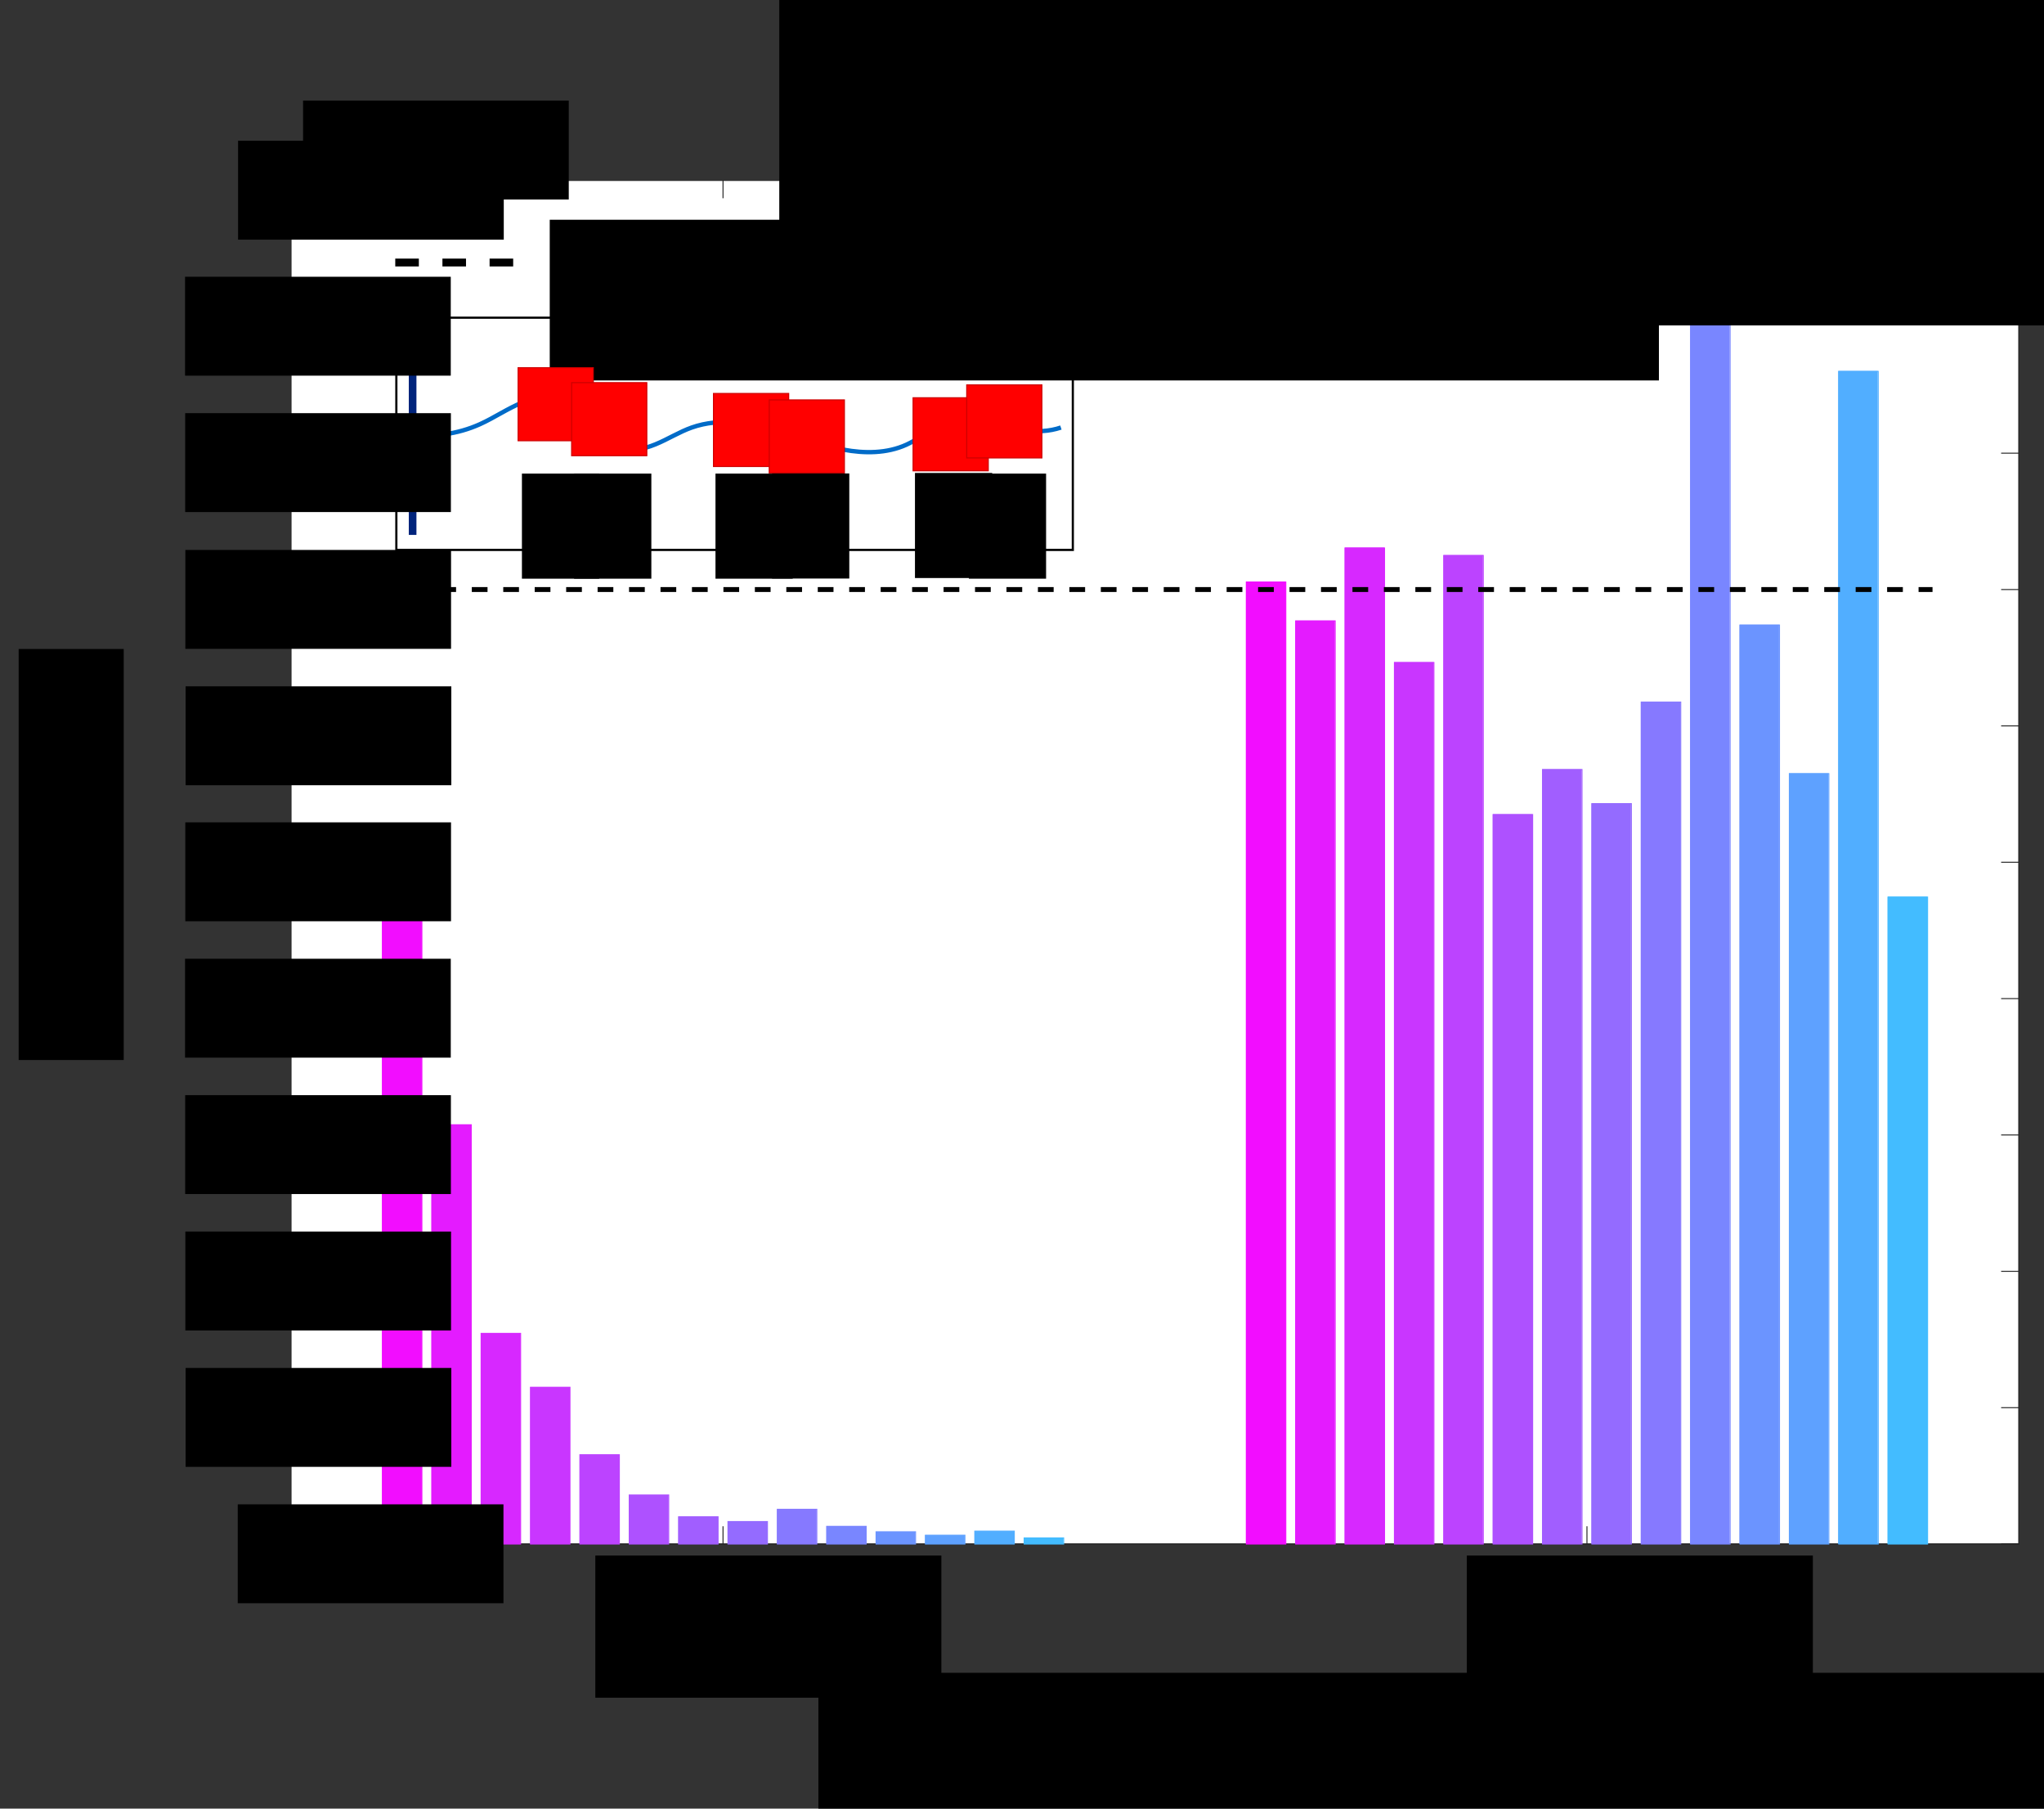 <?xml version="1.0" encoding="UTF-8" standalone="no"?>
<!-- Created with Inkscape (http://www.inkscape.org/) -->

<svg
   xmlns:dc="http://purl.org/dc/elements/1.1/"
   xmlns:cc="http://creativecommons.org/ns#"
   xmlns:rdf="http://www.w3.org/1999/02/22-rdf-syntax-ns#"
   xmlns:svg="http://www.w3.org/2000/svg"
   xmlns="http://www.w3.org/2000/svg"
   xmlns:sodipodi="http://sodipodi.sourceforge.net/DTD/sodipodi-0.dtd"
   xmlns:inkscape="http://www.inkscape.org/namespaces/inkscape"
   id="svg2"
   version="1.1"
   inkscape:version="0.91 r13725"
   xml:space="preserve"
   width="1300"
   height="1150"
   viewBox="0 0 1300 1150"
   sodipodi:docname="ProbVSSequence.svg"><rect x="0" y="0" width="1300" height="1150" fill="#333333" stroke="none"/><defs
     id="defs6"><inkscape:path-effect
       effect="spiro"
       id="path-effect4367"
       is_visible="true" /><clipPath
       id="clipPath4761"
       clipPathUnits="userSpaceOnUse"><path
         inkscape:connector-curvature="0"
         id="path4763"
         d="M 0,0 267,0 267,90 0,90 0,0 Z" /></clipPath></defs><sodipodi:namedview
     pagecolor="#ffffff"
     bordercolor="#666666"
     borderopacity="1"
     objecttolerance="10"
     gridtolerance="10"
     guidetolerance="10"
     inkscape:pageopacity="0"
     inkscape:pageshadow="2"
     inkscape:window-width="2017"
     inkscape:window-height="1166"
     id="namedview4"
     showgrid="false"
     inkscape:zoom="0.50889488"
     inkscape:cx="814.16904"
     inkscape:cy="620.95339"
     inkscape:window-x="0"
     inkscape:window-y="92"
     inkscape:window-maximized="0"
     inkscape:current-layer="layer1"
     showguides="true"
     inkscape:guide-bbox="true" /><g
     id="g10"
     inkscape:groupmode="layer"
     inkscape:label="Figure"
     transform="matrix(1.25,0,0,-1.25,0,1150)"
     style="display:inline"><g
       id="g4755"
       transform="translate(1169.716,777.174)" /></g><g
     inkscape:groupmode="layer"
     id="layer2"
     inkscape:label="Inset"
     transform="translate(0,-750.5)"><flowRoot
       xml:space="preserve"
       id="flowRoot4369"
       style="font-style:normal;font-weight:normal;font-size:40px;line-height:125%;font-family:sans-serif;letter-spacing:0px;word-spacing:0px;fill:#000000;fill-opacity:1;stroke:none;stroke-width:1px;stroke-linecap:butt;stroke-linejoin:miter;stroke-opacity:1"
       inkscape:transform-center-x="-345.84746"
       inkscape:transform-center-y="47.161017"
       transform="translate(0,-17.685)"><flowRegion
         id="flowRegion4371"><rect
           id="rect4373"
           width="56.986"
           height="58.951"
           x="506.981"
           y="963.175" /></flowRegion><flowPara
         id="flowPara4375"
         style="font-style:normal;font-variant:normal;font-weight:normal;font-stretch:normal;font-size:40px;line-height:125%;font-family:Arial;-inkscape-font-specification:'Arial, Normal';text-align:start;writing-mode:lr-tb;text-anchor:start;stroke:#ff0f0f;stroke-opacity:1" /></flowRoot></g><g
     inkscape:groupmode="layer"
     id="layer1"
     inkscape:label="Labels"
     transform="translate(0,-750.5)"
     style="display:inline"><g
       id="g6797"
       transform="translate(-62.811,0.035)"><path
         d="m 198.323,134.622 878.895,0 0,693.819 -878.895,0 0,-693.819 z"
         style="display:inline;fill:#ffffff;fill-opacity:1;fill-rule:nonzero;stroke:none"
         id="path4384"
         inkscape:connector-curvature="0"
         transform="matrix(1.25,0,0,-1.25,0,1900.5)" /><g
         id="g4386"
         transform="matrix(0.125,0,0,0.125,186.051,1779.155)"
         style="display:inline"><path
           d="m 494.968,-375.344 8791.492,0"
           style="fill:none;stroke:#262626;stroke-width:5.001;stroke-linecap:square;stroke-linejoin:round;stroke-miterlimit:10;stroke-dasharray:none;stroke-opacity:1"
           id="path4388"
           inkscape:connector-curvature="0" /></g><g
         id="g4390"
         transform="matrix(0.125,0,0,0.125,186.051,1779.155)"
         style="display:inline"><path
           d="m 494.968,-7311.52 8791.492,0"
           style="fill:none;stroke:#262626;stroke-width:5.001;stroke-linecap:square;stroke-linejoin:round;stroke-miterlimit:10;stroke-dasharray:none;stroke-opacity:1"
           id="path4392"
           inkscape:connector-curvature="0" /></g><g
         id="g4394"
         transform="matrix(0.125,0,0,0.125,186.051,1779.155)"
         style="display:inline"><path
           d="m 2692.84,-375.344 0,-87.912"
           style="fill:none;stroke:#262626;stroke-width:5.001;stroke-linecap:square;stroke-linejoin:round;stroke-miterlimit:10;stroke-dasharray:none;stroke-opacity:1"
           id="path4396"
           inkscape:connector-curvature="0" /></g><g
         id="g4398"
         transform="matrix(0.125,0,0,0.125,186.051,1779.155)"
         style="display:inline"><path
           d="m 7088.59,-375.344 0,-87.912"
           style="fill:none;stroke:#262626;stroke-width:5.001;stroke-linecap:square;stroke-linejoin:round;stroke-miterlimit:10;stroke-dasharray:none;stroke-opacity:1"
           id="path4400"
           inkscape:connector-curvature="0" /></g><g
         id="g4402"
         transform="matrix(0.125,0,0,0.125,186.051,1779.155)"
         style="display:inline"><path
           d="m 2692.84,-7311.52 0,87.91"
           style="fill:none;stroke:#262626;stroke-width:5.001;stroke-linecap:square;stroke-linejoin:round;stroke-miterlimit:10;stroke-dasharray:none;stroke-opacity:1"
           id="path4404"
           inkscape:connector-curvature="0" /></g><g
         id="g4406"
         transform="matrix(0.125,0,0,0.125,186.051,1779.155)"
         style="display:inline"><path
           d="m 7088.59,-7311.52 0,87.91"
           style="fill:none;stroke:#262626;stroke-width:5.001;stroke-linecap:square;stroke-linejoin:round;stroke-miterlimit:10;stroke-dasharray:none;stroke-opacity:1"
           id="path4408"
           inkscape:connector-curvature="0" /></g><g
         id="g4416"
         transform="matrix(0.125,0,0,0.125,186.051,1779.155)"
         style="display:inline"><path
           d="m 494.968,-375.344 0,-6936.176"
           style="fill:none;stroke:#262626;stroke-width:5.001;stroke-linecap:square;stroke-linejoin:round;stroke-miterlimit:10;stroke-dasharray:none;stroke-opacity:1"
           id="path4418"
           inkscape:connector-curvature="0" /></g><g
         id="g4420"
         transform="matrix(0.125,0,0,0.125,186.051,1779.155)"
         style="display:inline"><path
           d="m 9286.46,-375.344 0,-6936.176"
           style="fill:none;stroke:#262626;stroke-width:5.001;stroke-linecap:square;stroke-linejoin:round;stroke-miterlimit:10;stroke-dasharray:none;stroke-opacity:1"
           id="path4422"
           inkscape:connector-curvature="0" /></g><g
         id="g4424"
         transform="matrix(0.125,0,0,0.125,186.051,1779.155)"
         style="display:inline"><path
           d="m 494.968,-375.344 87.912,0"
           style="fill:none;stroke:#262626;stroke-width:5.001;stroke-linecap:square;stroke-linejoin:round;stroke-miterlimit:10;stroke-dasharray:none;stroke-opacity:1"
           id="path4426"
           inkscape:connector-curvature="0" /></g><g
         id="g4428"
         transform="matrix(0.125,0,0,0.125,186.051,1779.155)"
         style="display:inline"><path
           d="m 494.968,-1068.96 87.912,0"
           style="fill:none;stroke:#262626;stroke-width:5.001;stroke-linecap:square;stroke-linejoin:round;stroke-miterlimit:10;stroke-dasharray:none;stroke-opacity:1"
           id="path4430"
           inkscape:connector-curvature="0" /></g><g
         id="g4432"
         transform="matrix(0.125,0,0,0.125,186.051,1779.155)"
         style="display:inline"><path
           d="m 494.968,-1762.58 87.912,0"
           style="fill:none;stroke:#262626;stroke-width:5.001;stroke-linecap:square;stroke-linejoin:round;stroke-miterlimit:10;stroke-dasharray:none;stroke-opacity:1"
           id="path4434"
           inkscape:connector-curvature="0" /></g><g
         id="g4436"
         transform="matrix(0.125,0,0,0.125,186.051,1779.155)"
         style="display:inline"><path
           d="m 494.968,-2456.2 87.912,0"
           style="fill:none;stroke:#262626;stroke-width:5.001;stroke-linecap:square;stroke-linejoin:round;stroke-miterlimit:10;stroke-dasharray:none;stroke-opacity:1"
           id="path4438"
           inkscape:connector-curvature="0" /></g><g
         id="g4440"
         transform="matrix(0.125,0,0,0.125,186.051,1779.155)"
         style="display:inline"><path
           d="m 494.968,-3149.81 87.912,0"
           style="fill:none;stroke:#262626;stroke-width:5.001;stroke-linecap:square;stroke-linejoin:round;stroke-miterlimit:10;stroke-dasharray:none;stroke-opacity:1"
           id="path4442"
           inkscape:connector-curvature="0" /></g><g
         id="g4444"
         transform="matrix(0.125,0,0,0.125,186.051,1779.155)"
         style="display:inline"><path
           d="m 494.968,-3843.43 87.912,0"
           style="fill:none;stroke:#262626;stroke-width:5.001;stroke-linecap:square;stroke-linejoin:round;stroke-miterlimit:10;stroke-dasharray:none;stroke-opacity:1"
           id="path4446"
           inkscape:connector-curvature="0" /></g><g
         id="g4448"
         transform="matrix(0.125,0,0,0.125,186.051,1779.155)"
         style="display:inline"><path
           d="m 494.968,-4537.05 87.912,0"
           style="fill:none;stroke:#262626;stroke-width:5.001;stroke-linecap:square;stroke-linejoin:round;stroke-miterlimit:10;stroke-dasharray:none;stroke-opacity:1"
           id="path4450"
           inkscape:connector-curvature="0" /></g><g
         id="g4452"
         transform="matrix(0.125,0,0,0.125,186.051,1779.155)"
         style="display:inline"><path
           d="m 494.968,-5230.67 87.912,0"
           style="fill:none;stroke:#262626;stroke-width:5.001;stroke-linecap:square;stroke-linejoin:round;stroke-miterlimit:10;stroke-dasharray:none;stroke-opacity:1"
           id="path4454"
           inkscape:connector-curvature="0" /></g><g
         id="g4456"
         transform="matrix(0.125,0,0,0.125,186.051,1779.155)"
         style="display:inline"><path
           d="m 494.968,-5924.29 87.912,0"
           style="fill:none;stroke:#262626;stroke-width:5.001;stroke-linecap:square;stroke-linejoin:round;stroke-miterlimit:10;stroke-dasharray:none;stroke-opacity:1"
           id="path4458"
           inkscape:connector-curvature="0" /></g><g
         id="g4460"
         transform="matrix(0.125,0,0,0.125,186.051,1779.155)"
         style="display:inline"><path
           d="m 494.968,-6617.91 87.912,0"
           style="fill:none;stroke:#262626;stroke-width:5.001;stroke-linecap:square;stroke-linejoin:round;stroke-miterlimit:10;stroke-dasharray:none;stroke-opacity:1"
           id="path4462"
           inkscape:connector-curvature="0" /></g><g
         id="g4464"
         transform="matrix(0.125,0,0,0.125,186.051,1779.155)"
         style="display:inline"><path
           d="m 494.968,-7311.52 87.912,0"
           style="fill:none;stroke:#262626;stroke-width:5.001;stroke-linecap:square;stroke-linejoin:round;stroke-miterlimit:10;stroke-dasharray:none;stroke-opacity:1"
           id="path4466"
           inkscape:connector-curvature="0" /></g><g
         id="g4468"
         transform="matrix(0.125,0,0,0.125,186.051,1779.155)"
         style="display:inline"><path
           d="m 9286.46,-375.344 -87.91,0"
           style="fill:none;stroke:#262626;stroke-width:5.001;stroke-linecap:square;stroke-linejoin:round;stroke-miterlimit:10;stroke-dasharray:none;stroke-opacity:1"
           id="path4470"
           inkscape:connector-curvature="0" /></g><g
         id="g4472"
         transform="matrix(0.125,0,0,0.125,186.051,1779.155)"
         style="display:inline"><path
           d="m 9286.46,-1068.96 -87.91,0"
           style="fill:none;stroke:#262626;stroke-width:5.001;stroke-linecap:square;stroke-linejoin:round;stroke-miterlimit:10;stroke-dasharray:none;stroke-opacity:1"
           id="path4474"
           inkscape:connector-curvature="0" /></g><g
         id="g4476"
         transform="matrix(0.125,0,0,0.125,186.051,1779.155)"
         style="display:inline"><path
           d="m 9286.46,-1762.58 -87.91,0"
           style="fill:none;stroke:#262626;stroke-width:5.001;stroke-linecap:square;stroke-linejoin:round;stroke-miterlimit:10;stroke-dasharray:none;stroke-opacity:1"
           id="path4478"
           inkscape:connector-curvature="0" /></g><g
         id="g4480"
         transform="matrix(0.125,0,0,0.125,186.051,1779.155)"
         style="display:inline"><path
           d="m 9286.46,-2456.2 -87.91,0"
           style="fill:none;stroke:#262626;stroke-width:5.001;stroke-linecap:square;stroke-linejoin:round;stroke-miterlimit:10;stroke-dasharray:none;stroke-opacity:1"
           id="path4482"
           inkscape:connector-curvature="0" /></g><g
         id="g4484"
         transform="matrix(0.125,0,0,0.125,186.051,1779.155)"
         style="display:inline"><path
           d="m 9286.46,-3149.81 -87.91,0"
           style="fill:none;stroke:#262626;stroke-width:5.001;stroke-linecap:square;stroke-linejoin:round;stroke-miterlimit:10;stroke-dasharray:none;stroke-opacity:1"
           id="path4486"
           inkscape:connector-curvature="0" /></g><g
         id="g4488-6"
         transform="matrix(0.125,0,0,0.125,186.051,1779.155)"
         style="display:inline"><path
           d="m 9286.46,-3843.43 -87.91,0"
           style="fill:none;stroke:#262626;stroke-width:5.001;stroke-linecap:square;stroke-linejoin:round;stroke-miterlimit:10;stroke-dasharray:none;stroke-opacity:1"
           id="path4490"
           inkscape:connector-curvature="0" /></g><g
         id="g4492"
         transform="matrix(0.125,0,0,0.125,186.051,1779.155)"
         style="display:inline"><path
           d="m 9286.46,-4537.05 -87.91,0"
           style="fill:none;stroke:#262626;stroke-width:5.001;stroke-linecap:square;stroke-linejoin:round;stroke-miterlimit:10;stroke-dasharray:none;stroke-opacity:1"
           id="path4494"
           inkscape:connector-curvature="0" /></g><g
         id="g4496"
         transform="matrix(0.125,0,0,0.125,186.051,1779.155)"
         style="display:inline"><path
           d="m 9286.46,-5230.67 -87.91,0"
           style="fill:none;stroke:#262626;stroke-width:5.001;stroke-linecap:square;stroke-linejoin:round;stroke-miterlimit:10;stroke-dasharray:none;stroke-opacity:1"
           id="path4498"
           inkscape:connector-curvature="0" /></g><g
         id="g4500"
         transform="matrix(0.125,0,0,0.125,186.051,1779.155)"
         style="display:inline"><path
           d="m 9286.46,-5924.29 -87.91,0"
           style="fill:none;stroke:#262626;stroke-width:5.001;stroke-linecap:square;stroke-linejoin:round;stroke-miterlimit:10;stroke-dasharray:none;stroke-opacity:1"
           id="path4502"
           inkscape:connector-curvature="0" /></g><g
         id="g4504"
         transform="matrix(0.125,0,0,0.125,186.051,1779.155)"
         style="display:inline"><path
           d="m 9286.46,-6617.91 -87.91,0"
           style="fill:none;stroke:#262626;stroke-width:5.001;stroke-linecap:square;stroke-linejoin:round;stroke-miterlimit:10;stroke-dasharray:none;stroke-opacity:1"
           id="path4506"
           inkscape:connector-curvature="0" /></g><g
         id="g4508"
         transform="matrix(0.125,0,0,0.125,186.051,1779.155)"
         style="display:inline"><path
           d="m 9286.46,-7311.52 -87.91,0"
           style="fill:none;stroke:#262626;stroke-width:5.001;stroke-linecap:square;stroke-linejoin:round;stroke-miterlimit:10;stroke-dasharray:none;stroke-opacity:1"
           id="path4510"
           inkscape:connector-curvature="0" /></g><g
         id="g4550"
         transform="matrix(0.125,0,0,0.125,186.051,1779.155)"
         style="display:inline"><path
           d="m 494.968,-375.344 8791.492,0"
           style="fill:none;stroke:#262626;stroke-width:5.001;stroke-linecap:butt;stroke-linejoin:round;stroke-miterlimit:10;stroke-dasharray:none;stroke-opacity:1"
           id="path4552"
           inkscape:connector-curvature="0" /></g><path
         d="m 244.779,134.622 20.089,0 0,365.642 -20.089,0 0,-365.642 z"
         style="display:inline;fill:#f20dff;fill-opacity:1;fill-rule:nonzero;stroke:none"
         id="path4554"
         inkscape:connector-curvature="0"
         transform="matrix(1.25,0,0,-1.25,0,1900.5)" /><path
         d="m 684.226,134.622 20.089,0 0,489.489 -20.089,0 0,-489.489 z"
         style="display:inline;fill:#f20dff;fill-opacity:1;fill-rule:nonzero;stroke:none"
         id="path4556"
         inkscape:connector-curvature="0"
         transform="matrix(1.25,0,0,-1.25,0,1900.5)" /><g
         id="g4558"
         transform="matrix(0.125,0,0,0.125,186.051,1779.155)"
         style="display:inline"><path
           d="m 959.657,-375.344 0,-3655.366 200.953,0 0,3655.366 -200.953,0 z"
           style="fill:none;stroke:#f20dff;stroke-width:5.001;stroke-linecap:butt;stroke-linejoin:miter;stroke-miterlimit:10;stroke-dasharray:none;stroke-opacity:1"
           id="path4560"
           inkscape:connector-curvature="0" /></g><g
         id="g4562"
         transform="matrix(0.125,0,0,0.125,186.051,1779.155)"
         style="display:inline"><path
           d="m 5355.4,-375.344 0,-4893.476 200.96,0 0,4893.476 -200.96,0 z"
           style="fill:none;stroke:#f20dff;stroke-width:5.001;stroke-linecap:butt;stroke-linejoin:miter;stroke-miterlimit:10;stroke-dasharray:none;stroke-opacity:1"
           id="path4564"
           inkscape:connector-curvature="0" /></g><path
         d="m 269.891,134.622 20.089,0 0,213.349 -20.089,0 0,-213.349 z"
         style="display:inline;fill:#e41bff;fill-opacity:1;fill-rule:nonzero;stroke:none"
         id="path4566"
         inkscape:connector-curvature="0"
         transform="matrix(1.25,0,0,-1.25,0,1900.5)" /><path
         d="m 709.338,134.622 20.089,0 0,469.715 -20.089,0 0,-469.715 z"
         style="display:inline;fill:#e41bff;fill-opacity:1;fill-rule:nonzero;stroke:none"
         id="path4568"
         inkscape:connector-curvature="0"
         transform="matrix(1.25,0,0,-1.25,0,1900.5)" /><g
         id="g4570"
         transform="matrix(0.125,0,0,0.125,186.051,1779.155)"
         style="display:inline"><path
           d="m 1210.85,-375.344 0,-2132.866 200.94,0 0,2132.866 -200.94,0 z"
           style="fill:none;stroke:#e41bff;stroke-width:5.001;stroke-linecap:butt;stroke-linejoin:miter;stroke-miterlimit:10;stroke-dasharray:none;stroke-opacity:1"
           id="path4572"
           inkscape:connector-curvature="0" /></g><g
         id="g4574"
         transform="matrix(0.125,0,0,0.125,186.051,1779.155)"
         style="display:inline"><path
           d="m 5606.59,-375.344 0,-4695.786 200.95,0 0,4695.786 -200.95,0 z"
           style="fill:none;stroke:#e41bff;stroke-width:5.001;stroke-linecap:butt;stroke-linejoin:miter;stroke-miterlimit:10;stroke-dasharray:none;stroke-opacity:1"
           id="path4576"
           inkscape:connector-curvature="0" /></g><path
         d="m 295.002,134.622 20.089,0 0,107.195 -20.089,0 0,-107.195 z"
         style="display:inline;fill:#d728ff;fill-opacity:1;fill-rule:nonzero;stroke:none"
         id="path4578"
         inkscape:connector-curvature="0"
         transform="matrix(1.25,0,0,-1.25,0,1900.5)" /><path
         d="m 734.449,134.622 20.089,0 0,506.835 -20.089,0 0,-506.835 z"
         style="display:inline;fill:#d728ff;fill-opacity:1;fill-rule:nonzero;stroke:none"
         id="path4580"
         inkscape:connector-curvature="0"
         transform="matrix(1.25,0,0,-1.25,0,1900.5)" /><g
         id="g4582"
         transform="matrix(0.125,0,0,0.125,186.051,1779.155)"
         style="display:inline"><path
           d="m 1462.03,-375.344 0,-1071.646 200.94,0 0,1071.646 -200.94,0 z"
           style="fill:none;stroke:#d728ff;stroke-width:5.001;stroke-linecap:butt;stroke-linejoin:miter;stroke-miterlimit:10;stroke-dasharray:none;stroke-opacity:1"
           id="path4584"
           inkscape:connector-curvature="0" /></g><g
         id="g4586"
         transform="matrix(0.125,0,0,0.125,186.051,1779.155)"
         style="display:inline"><path
           d="m 5857.78,-375.344 0,-5066.886 200.94,0 0,5066.886 -200.94,0 z"
           style="fill:none;stroke:#d728ff;stroke-width:5.001;stroke-linecap:butt;stroke-linejoin:miter;stroke-miterlimit:10;stroke-dasharray:none;stroke-opacity:1"
           id="path4588"
           inkscape:connector-curvature="0" /></g><path
         d="m 320.113,134.622 20.09,0 0,79.79 -20.09,0 0,-79.79 z"
         style="display:inline;fill:#c936ff;fill-opacity:1;fill-rule:nonzero;stroke:none"
         id="path4590"
         inkscape:connector-curvature="0"
         transform="matrix(1.25,0,0,-1.25,0,1900.5)" /><path
         d="m 759.56,134.622 20.09,0 0,448.554 -20.09,0 0,-448.554 z"
         style="display:inline;fill:#c936ff;fill-opacity:1;fill-rule:nonzero;stroke:none"
         id="path4592"
         inkscape:connector-curvature="0"
         transform="matrix(1.25,0,0,-1.25,0,1900.5)" /><g
         id="g4594"
         transform="matrix(0.125,0,0,0.125,186.051,1779.155)"
         style="display:inline"><path
           d="m 1713.22,-375.344 0,-797.666 200.95,0 0,797.666 -200.95,0 z"
           style="fill:none;stroke:#c936ff;stroke-width:5.001;stroke-linecap:butt;stroke-linejoin:miter;stroke-miterlimit:10;stroke-dasharray:none;stroke-opacity:1"
           id="path4596"
           inkscape:connector-curvature="0" /></g><g
         id="g4598"
         transform="matrix(0.125,0,0,0.125,186.051,1779.155)"
         style="display:inline"><path
           d="m 6108.96,-375.344 0,-4484.246 200.96,0 0,4484.246 -200.96,0 z"
           style="fill:none;stroke:#c936ff;stroke-width:5.001;stroke-linecap:butt;stroke-linejoin:miter;stroke-miterlimit:10;stroke-dasharray:none;stroke-opacity:1"
           id="path4600"
           inkscape:connector-curvature="0" /></g><path
         d="m 345.225,134.622 20.089,0 0,45.445 -20.089,0 0,-45.445 z"
         style="display:inline;fill:#bc43ff;fill-opacity:1;fill-rule:nonzero;stroke:none"
         id="path4602"
         inkscape:connector-curvature="0"
         transform="matrix(1.25,0,0,-1.25,0,1900.5)" /><path
         d="m 784.672,134.622 20.089,0 0,503.018 -20.089,0 0,-503.018 z"
         style="display:inline;fill:#bc43ff;fill-opacity:1;fill-rule:nonzero;stroke:none"
         id="path4604"
         inkscape:connector-curvature="0"
         transform="matrix(1.25,0,0,-1.25,0,1900.5)" /><g
         id="g4606"
         transform="matrix(0.125,0,0,0.125,186.051,1779.155)"
         style="display:inline"><path
           d="m 1964.41,-375.344 0,-454.318 200.94,0 0,454.318 -200.94,0 z"
           style="fill:none;stroke:#bc43ff;stroke-width:5.001;stroke-linecap:butt;stroke-linejoin:miter;stroke-miterlimit:10;stroke-dasharray:none;stroke-opacity:1"
           id="path4608"
           inkscape:connector-curvature="0" /></g><g
         id="g4610"
         transform="matrix(0.125,0,0,0.125,186.051,1779.155)"
         style="display:inline"><path
           d="m 6360.15,-375.344 0,-5028.726 200.95,0 0,5028.726 -200.95,0 z"
           style="fill:none;stroke:#bc43ff;stroke-width:5.001;stroke-linecap:butt;stroke-linejoin:miter;stroke-miterlimit:10;stroke-dasharray:none;stroke-opacity:1"
           id="path4612"
           inkscape:connector-curvature="0" /></g><path
         d="m 370.336,134.622 20.089,0 0,24.977 -20.089,0 0,-24.977 z"
         style="display:inline;fill:#ae51ff;fill-opacity:1;fill-rule:nonzero;stroke:none"
         id="path4614"
         inkscape:connector-curvature="0"
         transform="matrix(1.25,0,0,-1.25,0,1900.5)" /><path
         d="m 809.783,134.622 20.089,0 0,371.193 -20.089,0 0,-371.193 z"
         style="display:inline;fill:#ae51ff;fill-opacity:1;fill-rule:nonzero;stroke:none"
         id="path4616"
         inkscape:connector-curvature="0"
         transform="matrix(1.25,0,0,-1.25,0,1900.5)" /><g
         id="g4618"
         transform="matrix(0.125,0,0,0.125,186.051,1779.155)"
         style="display:inline"><path
           d="m 2215.59,-375.344 0,-249.701 200.94,0 0,249.701 -200.94,0 z"
           style="fill:none;stroke:#ae51ff;stroke-width:5.001;stroke-linecap:butt;stroke-linejoin:miter;stroke-miterlimit:10;stroke-dasharray:none;stroke-opacity:1"
           id="path4620"
           inkscape:connector-curvature="0" /></g><g
         id="g4622"
         transform="matrix(0.125,0,0,0.125,186.051,1779.155)"
         style="display:inline"><path
           d="m 6611.34,-375.344 0,-3710.846 200.94,0 0,3710.846 -200.94,0 z"
           style="fill:none;stroke:#ae51ff;stroke-width:5.001;stroke-linecap:butt;stroke-linejoin:miter;stroke-miterlimit:10;stroke-dasharray:none;stroke-opacity:1"
           id="path4624"
           inkscape:connector-curvature="0" /></g><path
         d="m 395.447,134.622 20.09,0 0,13.876 -20.09,0 0,-13.876 z"
         style="display:inline;fill:#a15eff;fill-opacity:1;fill-rule:nonzero;stroke:none"
         id="path4626"
         inkscape:connector-curvature="0"
         transform="matrix(1.25,0,0,-1.25,0,1900.5)" /><path
         d="m 834.894,134.622 20.09,0 0,394.089 -20.09,0 0,-394.089 z"
         style="display:inline;fill:#a15eff;fill-opacity:1;fill-rule:nonzero;stroke:none"
         id="path4628"
         inkscape:connector-curvature="0"
         transform="matrix(1.25,0,0,-1.25,0,1900.5)" /><g
         id="g4630"
         transform="matrix(0.125,0,0,0.125,186.051,1779.155)"
         style="display:inline"><path
           d="m 2466.77,-375.344 0,-138.722 200.96,0 0,138.722 -200.96,0 z"
           style="fill:none;stroke:#a15eff;stroke-width:5.001;stroke-linecap:butt;stroke-linejoin:miter;stroke-miterlimit:10;stroke-dasharray:none;stroke-opacity:1"
           id="path4632"
           inkscape:connector-curvature="0" /></g><g
         id="g4634"
         transform="matrix(0.125,0,0,0.125,186.051,1779.155)"
         style="display:inline"><path
           d="m 6862.52,-375.344 0,-3939.746 200.95,0 0,3939.746 -200.95,0 z"
           style="fill:none;stroke:#a15eff;stroke-width:5.001;stroke-linecap:butt;stroke-linejoin:miter;stroke-miterlimit:10;stroke-dasharray:none;stroke-opacity:1"
           id="path4636"
           inkscape:connector-curvature="0" /></g><path
         d="m 420.558,134.622 20.089,0 0,11.448 -20.089,0 0,-11.448 z"
         style="display:inline;fill:#946bff;fill-opacity:1;fill-rule:nonzero;stroke:none"
         id="path4638"
         inkscape:connector-curvature="0"
         transform="matrix(1.25,0,0,-1.25,0,1900.5)" /><path
         d="m 860.005,134.622 20.09,0 0,376.743 -20.09,0 0,-376.743 z"
         style="display:inline;fill:#946bff;fill-opacity:1;fill-rule:nonzero;stroke:none"
         id="path4640"
         inkscape:connector-curvature="0"
         transform="matrix(1.25,0,0,-1.25,0,1900.5)" /><g
         id="g4642"
         transform="matrix(0.125,0,0,0.125,186.051,1779.155)"
         style="display:inline"><path
           d="m 2717.96,-375.344 0,-114.448 200.95,0 0,114.448 -200.95,0 z"
           style="fill:none;stroke:#946bff;stroke-width:5.001;stroke-linecap:butt;stroke-linejoin:miter;stroke-miterlimit:10;stroke-dasharray:none;stroke-opacity:1"
           id="path4644"
           inkscape:connector-curvature="0" /></g><g
         id="g4646"
         transform="matrix(0.125,0,0,0.125,186.051,1779.155)"
         style="display:inline"><path
           d="m 7113.7,-375.344 0,-3766.346 200.96,0 0,3766.346 -200.96,0 z"
           style="fill:none;stroke:#946bff;stroke-width:5.001;stroke-linecap:butt;stroke-linejoin:miter;stroke-miterlimit:10;stroke-dasharray:none;stroke-opacity:1"
           id="path4648"
           inkscape:connector-curvature="0" /></g><path
         d="m 445.67,134.622 20.089,0 0,17.692 -20.089,0 0,-17.692 z"
         style="display:inline;fill:#8679ff;fill-opacity:1;fill-rule:nonzero;stroke:none"
         id="path4650"
         inkscape:connector-curvature="0"
         transform="matrix(1.25,0,0,-1.25,0,1900.5)" /><path
         d="m 885.117,134.622 20.089,0 0,428.433 -20.089,0 0,-428.433 z"
         style="display:inline;fill:#8679ff;fill-opacity:1;fill-rule:nonzero;stroke:none"
         id="path4652"
         inkscape:connector-curvature="0"
         transform="matrix(1.25,0,0,-1.25,0,1900.5)" /><g
         id="g4654"
         transform="matrix(0.125,0,0,0.125,186.051,1779.155)"
         style="display:inline"><path
           d="m 2969.15,-375.344 0,-176.871 200.94,0 0,176.871 -200.94,0 z"
           style="fill:none;stroke:#8679ff;stroke-width:5.001;stroke-linecap:butt;stroke-linejoin:miter;stroke-miterlimit:10;stroke-dasharray:none;stroke-opacity:1"
           id="path4656"
           inkscape:connector-curvature="0" /></g><g
         id="g4658"
         transform="matrix(0.125,0,0,0.125,186.051,1779.155)"
         style="display:inline"><path
           d="m 7364.89,-375.344 0,-4283.086 200.95,0 0,4283.086 -200.95,0 z"
           style="fill:none;stroke:#8679ff;stroke-width:5.001;stroke-linecap:butt;stroke-linejoin:miter;stroke-miterlimit:10;stroke-dasharray:none;stroke-opacity:1"
           id="path4660"
           inkscape:connector-curvature="0" /></g><path
         d="m 470.78,134.622 20.089,0 0,9.02 -20.089,0 0,-9.02 z"
         style="display:inline;fill:#7986ff;fill-opacity:1;fill-rule:nonzero;stroke:none"
         id="path4662"
         inkscape:connector-curvature="0"
         transform="matrix(1.25,0,0,-1.25,0,1900.5)" /><path
         d="m 910.228,134.622 20.088,0 0,649.414 -20.088,0 0,-649.414 z"
         style="display:inline;fill:#7986ff;fill-opacity:1;fill-rule:nonzero;stroke:none"
         id="path4664"
         inkscape:connector-curvature="0"
         transform="matrix(1.25,0,0,-1.25,0,1900.5)" /><g
         id="g4666"
         transform="matrix(0.125,0,0,0.125,186.051,1779.155)"
         style="display:inline"><path
           d="m 3220.33,-375.344 0,-90.173 200.94,0 0,90.173 -200.94,0 z"
           style="fill:none;stroke:#7986ff;stroke-width:5.001;stroke-linecap:butt;stroke-linejoin:miter;stroke-miterlimit:10;stroke-dasharray:none;stroke-opacity:1"
           id="path4668"
           inkscape:connector-curvature="0" /></g><g
         id="g4670"
         transform="matrix(0.125,0,0,0.125,186.051,1779.155)"
         style="display:inline"><path
           d="m 7616.08,-375.344 0,-6492.266 200.94,0 0,6492.266 -200.94,0 z"
           style="fill:none;stroke:#7986ff;stroke-width:5.001;stroke-linecap:butt;stroke-linejoin:miter;stroke-miterlimit:10;stroke-dasharray:none;stroke-opacity:1"
           id="path4672"
           inkscape:connector-curvature="0" /></g><path
         d="m 495.892,134.622 20.089,0 0,6.245 -20.089,0 0,-6.245 z"
         style="display:inline;fill:#6b94ff;fill-opacity:1;fill-rule:nonzero;stroke:none"
         id="path4674"
         inkscape:connector-curvature="0"
         transform="matrix(1.25,0,0,-1.25,0,1900.5)" /><path
         d="m 935.339,134.622 20.09,0 0,467.634 -20.09,0 0,-467.634 z"
         style="display:inline;fill:#6b94ff;fill-opacity:1;fill-rule:nonzero;stroke:none"
         id="path4676"
         inkscape:connector-curvature="0"
         transform="matrix(1.25,0,0,-1.25,0,1900.5)" /><g
         id="g4678"
         transform="matrix(0.125,0,0,0.125,186.051,1779.155)"
         style="display:inline"><path
           d="m 3471.51,-375.344 0,-62.431 200.96,0 0,62.431 -200.96,0 z"
           style="fill:none;stroke:#6b94ff;stroke-width:5.001;stroke-linecap:butt;stroke-linejoin:miter;stroke-miterlimit:10;stroke-dasharray:none;stroke-opacity:1"
           id="path4680"
           inkscape:connector-curvature="0" /></g><g
         id="g4682"
         transform="matrix(0.125,0,0,0.125,186.051,1779.155)"
         style="display:inline"><path
           d="m 7867.26,-375.344 0,-4674.986 200.95,0 0,4674.986 -200.95,0 z"
           style="fill:none;stroke:#6b94ff;stroke-width:5.001;stroke-linecap:butt;stroke-linejoin:miter;stroke-miterlimit:10;stroke-dasharray:none;stroke-opacity:1"
           id="path4684"
           inkscape:connector-curvature="0" /></g><path
         d="m 521.004,134.622 20.089,0 0,4.51 -20.089,0 0,-4.51 z"
         style="display:inline;fill:#5ea1ff;fill-opacity:1;fill-rule:nonzero;stroke:none"
         id="path4686"
         inkscape:connector-curvature="0"
         transform="matrix(1.25,0,0,-1.25,0,1900.5)" /><path
         d="m 960.451,134.622 20.089,0 0,392.007 -20.089,0 0,-392.007 z"
         style="display:inline;fill:#5ea1ff;fill-opacity:1;fill-rule:nonzero;stroke:none"
         id="path4688"
         inkscape:connector-curvature="0"
         transform="matrix(1.25,0,0,-1.25,0,1900.5)" /><g
         id="g4690"
         transform="matrix(0.125,0,0,0.125,186.051,1779.155)"
         style="display:inline"><path
           d="m 3722.7,-375.344 0,-45.089 200.95,0 0,45.089 -200.95,0 z"
           style="fill:none;stroke:#5ea1ff;stroke-width:5.001;stroke-linecap:butt;stroke-linejoin:miter;stroke-miterlimit:10;stroke-dasharray:none;stroke-opacity:1"
           id="path4692"
           inkscape:connector-curvature="0" /></g><g
         id="g4694"
         transform="matrix(0.125,0,0,0.125,186.051,1779.155)"
         style="display:inline"><path
           d="m 8118.45,-375.344 0,-3918.936 200.95,0 0,3918.936 -200.95,0 z"
           style="fill:none;stroke:#5ea1ff;stroke-width:5.001;stroke-linecap:butt;stroke-linejoin:miter;stroke-miterlimit:10;stroke-dasharray:none;stroke-opacity:1"
           id="path4696"
           inkscape:connector-curvature="0" /></g><path
         d="m 546.114,134.622 20.089,0 0,6.591 -20.089,0 0,-6.591 z"
         style="display:inline;fill:#51aeff;fill-opacity:1;fill-rule:nonzero;stroke:none"
         id="path4698"
         inkscape:connector-curvature="0"
         transform="matrix(1.25,0,0,-1.25,0,1900.5)" /><path
         d="m 985.562,134.622 20.088,0 0,596.684 -20.088,0 0,-596.684 z"
         style="display:inline;fill:#51aeff;fill-opacity:1;fill-rule:nonzero;stroke:none"
         id="path4700"
         inkscape:connector-curvature="0"
         transform="matrix(1.25,0,0,-1.25,0,1900.5)" /><g
         id="g4702"
         transform="matrix(0.125,0,0,0.125,186.051,1779.155)"
         style="display:inline"><path
           d="m 3973.89,-375.344 0,-65.891 200.94,0 0,65.891 -200.94,0 z"
           style="fill:none;stroke:#51aeff;stroke-width:5.001;stroke-linecap:butt;stroke-linejoin:miter;stroke-miterlimit:10;stroke-dasharray:none;stroke-opacity:1"
           id="path4704"
           inkscape:connector-curvature="0" /></g><g
         id="g4706"
         transform="matrix(0.125,0,0,0.125,186.051,1779.155)"
         style="display:inline"><path
           d="m 8369.64,-375.344 0,-5965.116 200.94,0 0,5965.116 -200.94,0 z"
           style="fill:none;stroke:#51aeff;stroke-width:5.001;stroke-linecap:butt;stroke-linejoin:miter;stroke-miterlimit:10;stroke-dasharray:none;stroke-opacity:1"
           id="path4708"
           inkscape:connector-curvature="0" /></g><path
         d="m 571.226,134.622 20.089,0 0,3.122 -20.089,0 0,-3.122 z"
         style="display:inline;fill:#43bcff;fill-opacity:1;fill-rule:nonzero;stroke:none"
         id="path4710"
         inkscape:connector-curvature="0"
         transform="matrix(1.25,0,0,-1.25,0,1900.5)" /><path
         d="m 1010.673,134.622 20.09,0 0,329.217 -20.09,0 0,-329.217 z"
         style="display:inline;fill:#43bcff;fill-opacity:1;fill-rule:nonzero;stroke:none"
         id="path4712"
         inkscape:connector-curvature="0"
         transform="matrix(1.25,0,0,-1.25,0,1900.5)" /><g
         id="g4714"
         transform="matrix(0.125,0,0,0.125,186.051,1779.155)"
         style="display:inline"><path
           d="m 4225.07,-375.344 0,-31.214 200.96,0 0,31.214 -200.96,0 z"
           style="fill:none;stroke:#43bcff;stroke-width:5.001;stroke-linecap:butt;stroke-linejoin:miter;stroke-miterlimit:10;stroke-dasharray:none;stroke-opacity:1"
           id="path4716"
           inkscape:connector-curvature="0" /></g><g
         id="g4718"
         transform="matrix(0.125,0,0,0.125,186.051,1779.155)"
         style="display:inline"><path
           d="m 8620.82,-375.344 0,-3291.216 200.95,0 0,3291.216 -200.95,0 z"
           style="fill:none;stroke:#43bcff;stroke-width:5.001;stroke-linecap:butt;stroke-linejoin:miter;stroke-miterlimit:10;stroke-dasharray:none;stroke-opacity:1"
           id="path4720"
           inkscape:connector-curvature="0" /></g><g
         id="g4722"
         transform="matrix(0.125,0,0,0.125,186.051,1779.155)"
         style="display:inline"><path
           d="m 934.541,-5230.67 7912.349,0"
           style="fill:none;stroke:#000000;stroke-width:25.004;stroke-linecap:butt;stroke-linejoin:bevel;stroke-miterlimit:10;stroke-dasharray:80.014, 80.014;stroke-dashoffset:0;stroke-opacity:1"
           id="path4724"
           inkscape:connector-curvature="0" /></g><g
         transform="translate(-72.916,103.868)"
         id="g4564"
         style="display:inline"><path
           style="fill:none;fill-rule:evenodd;stroke:#000000;stroke-width:4;stroke-linecap:butt;stroke-linejoin:miter;stroke-miterlimit:4;stroke-dasharray:12, 12;stroke-dashoffset:0;stroke-opacity:1"
           d="m 309.691,869.585 c 70.742,0 66.025,0 66.025,0"
           id="path4598"
           inkscape:connector-curvature="0"
           sodipodi:nodetypes="cc"
           transform="matrix(1.25,0,0,-1.25,0,1900.5)" /><flowRoot
           xml:space="preserve"
           id="flowRoot4600"
           style="font-style:normal;font-weight:normal;font-size:40px;line-height:125%;font-family:sans-serif;letter-spacing:0px;word-spacing:0px;fill:#000000;fill-opacity:1;stroke:none;stroke-width:1px;stroke-linecap:butt;stroke-linejoin:miter;stroke-opacity:1"><flowRegion
             id="flowRegion4602"><rect
               id="rect4604"
               width="705.45"
               height="102.182"
               x="485.365"
               y="786.321" /></flowRegion><flowPara
             id="flowPara4606"
             style="font-style:normal;font-variant:normal;font-weight:normal;font-stretch:normal;font-size:37.5px;line-height:125%;font-family:Arial;-inkscape-font-specification:'Arial, Normal';text-align:start;writing-mode:lr-tb;text-anchor:start">1/720 (Equally Likely Probability)</flowPara></flowRoot></g><rect
         y="952.464"
         x="314.892"
         height="147.665"
         width="430.244"
         id="rect4571"
         style="display:inline;fill:none;fill-opacity:1;stroke:#000000;stroke-width:1.39;stroke-linecap:butt;stroke-linejoin:miter;stroke-miterlimit:4;stroke-dasharray:none;stroke-dashoffset:0;stroke-opacity:1" /><path
         inkscape:connector-curvature="0"
         id="path4923"
         d="m 325.237,969.07 c 0,121.51 0,121.51 0,121.51 l 0,0 0,0"
         style="fill:#0074ae;fill-opacity:1;fill-rule:evenodd;stroke:#00247c;stroke-width:4.863;stroke-linecap:butt;stroke-linejoin:miter;stroke-miterlimit:4;stroke-dasharray:none;stroke-opacity:1" /><path
         sodipodi:nodetypes="cssssssasc"
         inkscape:connector-curvature="0"
         inkscape:original-d="m 322.50654,1026.4117 c 0,0 25.66115,0.8745 45.48878,-6.1972 19.82762,-7.0718 47.47451,-15.2635 56.90711,-14.282 25.63768,2.6678 4.51351,25.0649 30.03613,28.6709 22.57138,3.1891 34.40101,6.1655 47.78474,-12.2875 9.22679,-12.7216 42.71542,-0.7076 57.3417,2.7306 32.8176,7.7144 62.02325,7.5928 79.18615,8.1916 24.21228,0.8447 24.05958,-17.6209 38.2278,-19.1139 12.62385,-1.3302 24.22901,8.3218 36.86251,9.557 7.71319,0.7541 23.20977,-1.3654 23.20977,-1.3654"
         inkscape:path-effect="#path-effect4367"
         id="path4365"
         d="m 322.507,1026.412 c 15.337,2.348 31.339,0.168 45.489,-6.197 9.312,-4.189 17.792,-10.12 27.269,-13.921 4.739,-1.901 9.739,-3.26 14.839,-3.495 5.1,-0.236 10.316,0.692 14.799,3.135 6.14,3.345 10.443,9.185 14.687,14.742 4.244,5.557 8.903,11.22 15.349,13.929 3.908,1.643 8.258,2.077 12.476,1.659 4.218,-0.418 8.32,-1.662 12.244,-3.264 7.849,-3.204 15.076,-7.845 23.065,-10.682 9.174,-3.258 19.104,-4.028 28.806,-3.224 9.702,0.804 19.216,3.141 28.536,5.954 13.017,3.929 25.796,8.812 39.159,11.321 13.363,2.51 27.647,2.493 40.027,-3.13 6.547,-2.974 12.311,-7.39 18.372,-11.26 6.061,-3.869 12.688,-7.282 19.856,-7.854 6.371,-0.508 12.702,1.266 18.709,3.45 6.007,2.184 11.896,4.806 18.154,6.107 7.676,1.595 15.773,1.119 23.21,-1.365"
         style="fill:none;fill-rule:evenodd;stroke:#006bc8;stroke-width:2.779;stroke-linecap:butt;stroke-linejoin:miter;stroke-miterlimit:4;stroke-dasharray:none;stroke-opacity:1" /><flowRoot
         transform="matrix(0.695,0,0,0.695,45.452,323.058)"
         style="font-style:normal;font-weight:normal;font-size:40px;line-height:125%;font-family:sans-serif;letter-spacing:0px;word-spacing:0px;fill:#ff0000;fill-opacity:1;stroke:#cf0000;stroke-width:1px;stroke-linecap:butt;stroke-linejoin:miter;stroke-opacity:1"
         id="flowRoot4377"
         xml:space="preserve"><flowRegion
           id="flowRegion4379"><rect
             style="fill:#ff0000;fill-opacity:1;stroke:#cf0000;stroke-opacity:1"
             y="951.385"
             x="499.121"
             height="66.811"
             width="68.776"
             id="rect4381" /></flowRegion><flowPara
           style="font-style:normal;font-variant:normal;font-weight:normal;font-stretch:normal;font-size:45px;line-height:125%;font-family:Arial;-inkscape-font-specification:'Arial, Normal';text-align:start;writing-mode:lr-tb;text-anchor:start;fill:#ff0000;fill-opacity:1;stroke:#cf0000;stroke-opacity:1"
           id="flowPara4383">Y</flowPara></flowRoot><flowRoot
         xml:space="preserve"
         id="flowRoot4385"
         style="font-style:normal;font-weight:normal;font-size:40px;line-height:125%;font-family:sans-serif;letter-spacing:0px;word-spacing:0px;fill:#ff0000;fill-opacity:1;stroke:#cf0000;stroke-width:1px;stroke-linecap:butt;stroke-linejoin:miter;stroke-opacity:1"
         transform="matrix(0.695,0,0,0.695,79.487,332.566)"><flowRegion
           id="flowRegion4387"><rect
             id="rect4389"
             width="68.776"
             height="66.811"
             x="499.121"
             y="951.385"
             style="fill:#ff0000;fill-opacity:1;stroke:#cf0000;stroke-opacity:1" /></flowRegion><flowPara
           id="flowPara4391"
           style="font-style:normal;font-variant:normal;font-weight:normal;font-stretch:normal;font-size:45px;line-height:125%;font-family:Arial;-inkscape-font-specification:'Arial, Normal';text-align:start;writing-mode:lr-tb;text-anchor:start;fill:#ff0000;fill-opacity:1;stroke:#cf0000;stroke-opacity:1">Y</flowPara></flowRoot><flowRoot
         transform="matrix(0.695,0,0,0.695,169.717,339.441)"
         style="font-style:normal;font-weight:normal;font-size:40px;line-height:125%;font-family:sans-serif;letter-spacing:0px;word-spacing:0px;fill:#ff0000;fill-opacity:1;stroke:#cf0000;stroke-width:1px;stroke-linecap:butt;stroke-linejoin:miter;stroke-opacity:1"
         id="flowRoot4393"
         xml:space="preserve"><flowRegion
           id="flowRegion4395"><rect
             style="fill:#ff0000;fill-opacity:1;stroke:#cf0000;stroke-opacity:1"
             y="951.385"
             x="499.121"
             height="66.811"
             width="68.776"
             id="rect4397" /></flowRegion><flowPara
           style="font-style:normal;font-variant:normal;font-weight:normal;font-stretch:normal;font-size:45px;line-height:125%;font-family:Arial;-inkscape-font-specification:'Arial, Normal';text-align:start;writing-mode:lr-tb;text-anchor:start;fill:#ff0000;fill-opacity:1;stroke:#cf0000;stroke-opacity:1"
           id="flowPara4399">Y</flowPara></flowRoot><flowRoot
         xml:space="preserve"
         id="flowRoot4401"
         style="font-style:normal;font-weight:normal;font-size:40px;line-height:125%;font-family:sans-serif;letter-spacing:0px;word-spacing:0px;fill:#ff0000;fill-opacity:1;stroke:#cf0000;stroke-width:1px;stroke-linecap:butt;stroke-linejoin:miter;stroke-opacity:1"
         transform="matrix(0.695,0,0,0.695,205.165,343.537)"><flowRegion
           id="flowRegion4403"><rect
             id="rect4405"
             width="68.776"
             height="66.811"
             x="499.121"
             y="951.385"
             style="fill:#ff0000;fill-opacity:1;stroke:#cf0000;stroke-opacity:1" /></flowRegion><flowPara
           id="flowPara4407"
           style="font-style:normal;font-variant:normal;font-weight:normal;font-stretch:normal;font-size:45px;line-height:125%;font-family:Arial;-inkscape-font-specification:'Arial, Normal';text-align:start;writing-mode:lr-tb;text-anchor:start;fill:#ff0000;fill-opacity:1;stroke:#cf0000;stroke-opacity:1">Y</flowPara></flowRoot><flowRoot
         transform="matrix(0.695,0,0,0.695,296.663,342.172)"
         style="font-style:normal;font-weight:normal;font-size:40px;line-height:125%;font-family:sans-serif;letter-spacing:0px;word-spacing:0px;fill:#ff0000;fill-opacity:1;stroke:#cf0000;stroke-width:1px;stroke-linecap:butt;stroke-linejoin:miter;stroke-opacity:1"
         id="flowRoot4409"
         xml:space="preserve"><flowRegion
           id="flowRegion4411"><rect
             style="fill:#ff0000;fill-opacity:1;stroke:#cf0000;stroke-opacity:1"
             y="951.385"
             x="499.121"
             height="66.811"
             width="68.776"
             id="rect4413" /></flowRegion><flowPara
           style="font-style:normal;font-variant:normal;font-weight:normal;font-stretch:normal;font-size:45px;line-height:125%;font-family:Arial;-inkscape-font-specification:'Arial, Normal';text-align:start;writing-mode:lr-tb;text-anchor:start;fill:#ff0000;fill-opacity:1;stroke:#cf0000;stroke-opacity:1"
           id="flowPara4415">Y</flowPara></flowRoot><flowRoot
         xml:space="preserve"
         id="flowRoot4417"
         style="font-style:normal;font-weight:normal;font-size:40px;line-height:125%;font-family:sans-serif;letter-spacing:0px;word-spacing:0px;fill:#ff0000;fill-opacity:1;stroke:#cf0000;stroke-width:1px;stroke-linecap:butt;stroke-linejoin:miter;stroke-opacity:1"
         transform="matrix(0.695,0,0,0.695,330.771,333.98)"><flowRegion
           id="flowRegion4419"><rect
             id="rect4421"
             width="68.776"
             height="66.811"
             x="499.121"
             y="951.385"
             style="fill:#ff0000;fill-opacity:1;stroke:#cf0000;stroke-opacity:1" /></flowRegion><flowPara
           id="flowPara4423"
           style="font-style:normal;font-variant:normal;font-weight:normal;font-stretch:normal;font-size:45px;line-height:125%;font-family:Arial;-inkscape-font-specification:'Arial, Normal';text-align:start;writing-mode:lr-tb;text-anchor:start;fill:#ff0000;fill-opacity:1;stroke:#cf0000;stroke-opacity:1">Y</flowPara></flowRoot><flowRoot
         transform="translate(164.761,725.95)"
         style="font-style:normal;font-weight:normal;font-size:40px;line-height:125%;font-family:sans-serif;letter-spacing:0px;word-spacing:0px;fill:#000000;fill-opacity:1;stroke:none;stroke-width:1px;stroke-linecap:butt;stroke-linejoin:miter;stroke-opacity:1"
         id="flowRoot6176"
         xml:space="preserve"><flowRegion
           id="flowRegion6178"><rect
             y="325.556"
             x="389.078"
             height="66.811"
             width="49.126"
             id="rect6180" /></flowRegion><flowPara
           style="font-style:normal;font-variant:normal;font-weight:normal;font-stretch:normal;font-size:32.5px;line-height:125%;font-family:Arial;-inkscape-font-specification:'Arial, Normal';text-align:start;writing-mode:lr-tb;text-anchor:start"
           id="flowPara6182">4</flowPara></flowRoot><flowRoot
         xml:space="preserve"
         id="flowRoot6184"
         style="font-style:normal;font-weight:normal;font-size:40px;line-height:125%;font-family:sans-serif;letter-spacing:0px;word-spacing:0px;fill:#000000;fill-opacity:1;stroke:none;stroke-width:1px;stroke-linecap:butt;stroke-linejoin:miter;stroke-opacity:1"
         transform="translate(5.682,726.046)"><flowRegion
           id="flowRegion6186"><rect
             id="rect6188"
             width="49.126"
             height="66.811"
             x="389.078"
             y="325.556" /></flowRegion><flowPara
           id="flowPara6190"
           style="font-style:normal;font-variant:normal;font-weight:normal;font-stretch:normal;font-size:32.5px;line-height:125%;font-family:Arial;-inkscape-font-specification:'Arial, Normal';text-align:start;writing-mode:lr-tb;text-anchor:start">1</flowPara></flowRoot><flowRoot
         transform="translate(38.869,726.046)"
         style="font-style:normal;font-weight:normal;font-size:40px;line-height:125%;font-family:sans-serif;letter-spacing:0px;word-spacing:0px;fill:#000000;fill-opacity:1;stroke:none;stroke-width:1px;stroke-linecap:butt;stroke-linejoin:miter;stroke-opacity:1"
         id="flowRoot6192"
         xml:space="preserve"><flowRegion
           id="flowRegion6194"><rect
             y="325.556"
             x="389.078"
             height="66.811"
             width="49.126"
             id="rect6196" /></flowRegion><flowPara
           style="font-style:normal;font-variant:normal;font-weight:normal;font-stretch:normal;font-size:32.5px;line-height:125%;font-family:Arial;-inkscape-font-specification:'Arial, Normal';text-align:start;writing-mode:lr-tb;text-anchor:start"
           id="flowPara6198">2</flowPara></flowRoot><flowRoot
         xml:space="preserve"
         id="flowRoot6200"
         style="font-style:normal;font-weight:normal;font-size:40px;line-height:125%;font-family:sans-serif;letter-spacing:0px;word-spacing:0px;fill:#000000;fill-opacity:1;stroke:none;stroke-width:1px;stroke-linecap:butt;stroke-linejoin:miter;stroke-opacity:1"
         transform="translate(128.788,726.046)"><flowRegion
           id="flowRegion6202"><rect
             id="rect6204"
             width="49.126"
             height="66.811"
             x="389.078"
             y="325.556" /></flowRegion><flowPara
           id="flowPara6206"
           style="font-style:normal;font-variant:normal;font-weight:normal;font-stretch:normal;font-size:32.5px;line-height:125%;font-family:Arial;-inkscape-font-specification:'Arial, Normal';text-align:start;writing-mode:lr-tb;text-anchor:start">3</flowPara></flowRoot><flowRoot
         xml:space="preserve"
         id="flowRoot6208"
         style="font-style:normal;font-weight:normal;font-size:40px;line-height:125%;font-family:sans-serif;letter-spacing:0px;word-spacing:0px;fill:#000000;fill-opacity:1;stroke:none;stroke-width:1px;stroke-linecap:butt;stroke-linejoin:miter;stroke-opacity:1"
         transform="translate(255.655,725.633)"><flowRegion
           id="flowRegion6210"><rect
             id="rect6212"
             width="49.126"
             height="66.811"
             x="389.078"
             y="325.556" /></flowRegion><flowPara
           id="flowPara6214"
           style="font-style:normal;font-variant:normal;font-weight:normal;font-stretch:normal;font-size:32.5px;line-height:125%;font-family:Arial;-inkscape-font-specification:'Arial, Normal';text-align:start;writing-mode:lr-tb;text-anchor:start">5</flowPara></flowRoot><flowRoot
         transform="translate(289.922,726.046)"
         style="font-style:normal;font-weight:normal;font-size:40px;line-height:125%;font-family:sans-serif;letter-spacing:0px;word-spacing:0px;fill:#000000;fill-opacity:1;stroke:none;stroke-width:1px;stroke-linecap:butt;stroke-linejoin:miter;stroke-opacity:1"
         id="flowRoot6216"
         xml:space="preserve"><flowRegion
           id="flowRegion6218"><rect
             y="325.556"
             x="389.078"
             height="66.811"
             width="49.126"
             id="rect6220" /></flowRegion><flowPara
           style="font-style:normal;font-variant:normal;font-weight:normal;font-stretch:normal;font-size:32.5px;line-height:125%;font-family:Arial;-inkscape-font-specification:'Arial, Normal';text-align:start;writing-mode:lr-tb;text-anchor:start"
           id="flowPara6222">6</flowPara></flowRoot><flowRoot
         transform="translate(192.94,235.868)"
         style="font-style:normal;font-weight:normal;font-size:40px;line-height:125%;font-family:sans-serif;letter-spacing:0px;word-spacing:0px;fill:#000000;fill-opacity:1;stroke:none;stroke-width:1px;stroke-linecap:butt;stroke-linejoin:miter;stroke-opacity:1"
         id="flowRoot4545"
         xml:space="preserve"><flowRegion
           id="flowRegion4547"><rect
             y="505.32"
             x="365.498"
             height="216.155"
             width="962.871"
             id="rect4549" /></flowRegion><flowPara
           style="font-style:normal;font-variant:normal;font-weight:normal;font-stretch:normal;font-size:60px;line-height:125%;font-family:Arial;-inkscape-font-specification:'Arial, Normal';text-align:start;writing-mode:lr-tb;text-anchor:start"
           id="flowPara4551">Membrane Bound</flowPara></flowRoot><flowRoot
         transform="translate(1133.135,196.679)"
         style="font-style:normal;font-weight:normal;font-size:40px;line-height:125%;font-family:sans-serif;letter-spacing:0px;word-spacing:0px;fill:#000000;fill-opacity:1;stroke:none;stroke-width:1px;stroke-linecap:butt;stroke-linejoin:miter;stroke-opacity:1"
         id="flowRoot4561"
         xml:space="preserve"><flowRegion
           id="flowRegion4563"><rect
             y="1542.862"
             x="-691.695"
             height="90.392"
             width="220.085"
             id="rect4565" /></flowRegion><flowPara
           style="font-style:normal;font-variant:normal;font-weight:normal;font-stretch:normal;font-size:47.5px;line-height:125%;font-family:Arial;-inkscape-font-specification:'Arial, Normal';text-align:start;writing-mode:lr-tb;text-anchor:start"
           id="flowPara4567">123456</flowPara></flowRoot><flowRoot
         xml:space="preserve"
         id="flowRoot4569"
         style="font-style:normal;font-weight:normal;font-size:40px;line-height:125%;font-family:sans-serif;letter-spacing:0px;word-spacing:0px;fill:#000000;fill-opacity:1;stroke:none;stroke-width:1px;stroke-linecap:butt;stroke-linejoin:miter;stroke-opacity:1"
         transform="translate(1687.408,196.679)"><flowRegion
           id="flowRegion4571"><rect
             id="rect4573"
             width="220.085"
             height="90.392"
             x="-691.695"
             y="1542.862" /></flowRegion><flowPara
           id="flowPara4575"
           style="font-style:normal;font-variant:normal;font-weight:normal;font-stretch:normal;font-size:47.5px;line-height:125%;font-family:Arial;-inkscape-font-specification:'Arial, Normal';text-align:start;writing-mode:lr-tb;text-anchor:start">654321</flowPara></flowRoot><flowRoot
         transform="translate(217.818,1308.781)"
         xml:space="preserve"
         id="flowRoot4553"
         style="font-style:normal;font-weight:normal;font-size:40px;line-height:125%;font-family:sans-serif;letter-spacing:0px;word-spacing:0px;fill:#000000;fill-opacity:1;stroke:none;stroke-width:1px;stroke-linecap:butt;stroke-linejoin:miter;stroke-opacity:1"><flowRegion
           id="flowRegion4555"><rect
             id="rect4557"
             width="962.871"
             height="216.155"
             x="365.498"
             y="505.32" /></flowRegion><flowPara
           id="flowPara4559"
           style="font-style:normal;font-variant:normal;font-weight:normal;font-stretch:normal;font-size:52.5px;line-height:125%;font-family:Arial;-inkscape-font-specification:'Arial, Normal';text-align:start;writing-mode:lr-tb;text-anchor:start">Binding Sequence</flowPara></flowRoot><flowRoot
         style="font-style:normal;font-weight:normal;font-size:40px;line-height:125%;font-family:sans-serif;letter-spacing:0px;word-spacing:0px;fill:#000000;fill-opacity:1;stroke:none;stroke-width:1px;stroke-linecap:butt;stroke-linejoin:miter;stroke-opacity:1"
         id="flowRoot4480"
         xml:space="preserve"
         transform="matrix(0,-1,1,0,-430.636,1789.963)"><flowRegion
           id="flowRegion4482"><rect
             y="505.32"
             x="365.498"
             height="66.811"
             width="261.351"
             id="rect4484" /></flowRegion><flowPara
           style="font-style:normal;font-variant:normal;font-weight:normal;font-stretch:normal;font-size:52.5px;line-height:125%;font-family:Arial;-inkscape-font-specification:'Arial, Normal';text-align:start;writing-mode:lr-tb;text-anchor:start"
           id="flowPara4486">Probability</flowPara></flowRoot><flowRoot
         transform="translate(39.331,230.495)"
         style="font-style:normal;font-variant:normal;font-weight:normal;font-stretch:normal;font-size:40px;line-height:125%;font-family:Arial;-inkscape-font-specification:'Arial, Normal';text-align:start;letter-spacing:0px;word-spacing:0px;writing-mode:lr-tb;text-anchor:start;fill:#000000;fill-opacity:1;stroke:none;stroke-width:1px;stroke-linecap:butt;stroke-linejoin:miter;stroke-opacity:1"
         id="flowRoot4608"
         xml:space="preserve"><flowRegion
           id="flowRegion4610"><rect
             style="font-style:normal;font-variant:normal;font-weight:normal;font-stretch:normal;font-size:40px;line-height:125%;font-family:Arial;-inkscape-font-specification:'Arial, Normal';text-align:start;writing-mode:lr-tb;text-anchor:start"
             y="609.467"
             x="174.889"
             height="62.881"
             width="168.994"
             id="rect4612" /></flowRegion><flowPara
           style="font-style:normal;font-variant:normal;font-weight:normal;font-stretch:normal;font-size:40px;line-height:125%;font-family:Arial;-inkscape-font-specification:'Arial, Normal';text-align:start;writing-mode:lr-tb;text-anchor:start"
           id="flowPara4614">2</flowPara></flowRoot><flowRoot
         xml:space="preserve"
         id="flowRoot4632"
         style="font-style:normal;font-variant:normal;font-weight:normal;font-stretch:normal;font-size:40px;line-height:125%;font-family:Arial;-inkscape-font-specification:'Arial, Normal';text-align:start;letter-spacing:0px;word-spacing:0px;writing-mode:lr-tb;text-anchor:start;fill:#000000;fill-opacity:1;stroke:none;stroke-width:1px;stroke-linecap:butt;stroke-linejoin:miter;stroke-opacity:1"
         transform="translate(5.62,316.977)"><flowRegion
           id="flowRegion4634"><rect
             style="font-style:normal;font-variant:normal;font-weight:normal;font-stretch:normal;font-size:40px;line-height:125%;font-family:Arial;-inkscape-font-specification:'Arial, Normal';text-align:start;writing-mode:lr-tb;text-anchor:start"
             id="rect4636"
             width="168.994"
             height="62.881"
             x="174.889"
             y="609.467" /></flowRegion><flowPara
           id="flowPara4638"
           style="font-style:normal;font-variant:normal;font-weight:normal;font-stretch:normal;font-size:40px;line-height:125%;font-family:Arial;-inkscape-font-specification:'Arial, Normal';text-align:start;writing-mode:lr-tb;text-anchor:start">1.8</flowPara></flowRoot><flowRoot
         transform="translate(39.135,1097.524)"
         style="font-style:normal;font-variant:normal;font-weight:normal;font-stretch:normal;font-size:40px;line-height:125%;font-family:Arial;-inkscape-font-specification:'Arial, Normal';text-align:start;letter-spacing:0px;word-spacing:0px;writing-mode:lr-tb;text-anchor:start;fill:#000000;fill-opacity:1;stroke:none;stroke-width:1px;stroke-linecap:butt;stroke-linejoin:miter;stroke-opacity:1"
         id="flowRoot4672"
         xml:space="preserve"><flowRegion
           id="flowRegion4674"><rect
             style="font-style:normal;font-variant:normal;font-weight:normal;font-stretch:normal;font-size:40px;line-height:125%;font-family:Arial;-inkscape-font-specification:'Arial, Normal';text-align:start;writing-mode:lr-tb;text-anchor:start"
             y="609.467"
             x="174.889"
             height="62.881"
             width="168.994"
             id="rect4676" /></flowRegion><flowPara
           style="font-style:normal;font-variant:normal;font-weight:normal;font-stretch:normal;font-size:40px;line-height:125%;font-family:Arial;-inkscape-font-specification:'Arial, Normal';text-align:start;writing-mode:lr-tb;text-anchor:start"
           id="flowPara4678">0</flowPara></flowRoot><flowRoot
         transform="translate(5.698,403.704)"
         style="font-style:normal;font-variant:normal;font-weight:normal;font-stretch:normal;font-size:40px;line-height:125%;font-family:Arial;-inkscape-font-specification:'Arial, Normal';text-align:start;letter-spacing:0px;word-spacing:0px;writing-mode:lr-tb;text-anchor:start;fill:#000000;fill-opacity:1;stroke:none;stroke-width:1px;stroke-linecap:butt;stroke-linejoin:miter;stroke-opacity:1"
         id="flowRoot6278"
         xml:space="preserve"><flowRegion
           id="flowRegion6280"><rect
             style="font-style:normal;font-variant:normal;font-weight:normal;font-stretch:normal;font-size:40px;line-height:125%;font-family:Arial;-inkscape-font-specification:'Arial, Normal';text-align:start;writing-mode:lr-tb;text-anchor:start"
             y="609.467"
             x="174.889"
             height="62.881"
             width="168.994"
             id="rect6282" /></flowRegion><flowPara
           style="font-style:normal;font-variant:normal;font-weight:normal;font-stretch:normal;font-size:40px;line-height:125%;font-family:Arial;-inkscape-font-specification:'Arial, Normal';text-align:start;writing-mode:lr-tb;text-anchor:start"
           id="flowPara6284">1.6</flowPara></flowRoot><flowRoot
         xml:space="preserve"
         id="flowRoot6286"
         style="font-style:normal;font-variant:normal;font-weight:normal;font-stretch:normal;font-size:40px;line-height:125%;font-family:Arial;-inkscape-font-specification:'Arial, Normal';text-align:start;letter-spacing:0px;word-spacing:0px;writing-mode:lr-tb;text-anchor:start;fill:#000000;fill-opacity:1;stroke:none;stroke-width:1px;stroke-linecap:butt;stroke-linejoin:miter;stroke-opacity:1"
         transform="translate(5.795,490.676)"><flowRegion
           id="flowRegion6288"><rect
             style="font-style:normal;font-variant:normal;font-weight:normal;font-stretch:normal;font-size:40px;line-height:125%;font-family:Arial;-inkscape-font-specification:'Arial, Normal';text-align:start;writing-mode:lr-tb;text-anchor:start"
             id="rect6290"
             width="168.994"
             height="62.881"
             x="174.889"
             y="609.467" /></flowRegion><flowPara
           id="flowPara6292"
           style="font-style:normal;font-variant:normal;font-weight:normal;font-stretch:normal;font-size:40px;line-height:125%;font-family:Arial;-inkscape-font-specification:'Arial, Normal';text-align:start;writing-mode:lr-tb;text-anchor:start">1.4</flowPara></flowRoot><flowRoot
         transform="translate(5.971,577.404)"
         style="font-style:normal;font-variant:normal;font-weight:normal;font-stretch:normal;font-size:40px;line-height:125%;font-family:Arial;-inkscape-font-specification:'Arial, Normal';text-align:start;letter-spacing:0px;word-spacing:0px;writing-mode:lr-tb;text-anchor:start;fill:#000000;fill-opacity:1;stroke:none;stroke-width:1px;stroke-linecap:butt;stroke-linejoin:miter;stroke-opacity:1"
         id="flowRoot6294"
         xml:space="preserve"><flowRegion
           id="flowRegion6296"><rect
             style="font-style:normal;font-variant:normal;font-weight:normal;font-stretch:normal;font-size:40px;line-height:125%;font-family:Arial;-inkscape-font-specification:'Arial, Normal';text-align:start;writing-mode:lr-tb;text-anchor:start"
             y="609.467"
             x="174.889"
             height="62.881"
             width="168.994"
             id="rect6298" /></flowRegion><flowPara
           style="font-style:normal;font-variant:normal;font-weight:normal;font-stretch:normal;font-size:40px;line-height:125%;font-family:Arial;-inkscape-font-specification:'Arial, Normal';text-align:start;writing-mode:lr-tb;text-anchor:start"
           id="flowPara6300">1.2</flowPara></flowRoot><flowRoot
         xml:space="preserve"
         id="flowRoot6302"
         style="font-style:normal;font-variant:normal;font-weight:normal;font-stretch:normal;font-size:40px;line-height:125%;font-family:Arial;-inkscape-font-specification:'Arial, Normal';text-align:start;letter-spacing:0px;word-spacing:0px;writing-mode:lr-tb;text-anchor:start;fill:#000000;fill-opacity:1;stroke:none;stroke-width:1px;stroke-linecap:butt;stroke-linejoin:miter;stroke-opacity:1"
         transform="translate(5.776,663.887)"><flowRegion
           id="flowRegion6304"><rect
             style="font-style:normal;font-variant:normal;font-weight:normal;font-stretch:normal;font-size:40px;line-height:125%;font-family:Arial;-inkscape-font-specification:'Arial, Normal';text-align:start;writing-mode:lr-tb;text-anchor:start"
             id="rect6306"
             width="168.994"
             height="62.881"
             x="174.889"
             y="609.467" /></flowRegion><flowPara
           id="flowPara6308"
           style="font-style:normal;font-variant:normal;font-weight:normal;font-stretch:normal;font-size:40px;line-height:125%;font-family:Arial;-inkscape-font-specification:'Arial, Normal';text-align:start;writing-mode:lr-tb;text-anchor:start">1.0</flowPara></flowRoot><flowRoot
         transform="translate(5.62,750.615)"
         style="font-style:normal;font-variant:normal;font-weight:normal;font-stretch:normal;font-size:40px;line-height:125%;font-family:Arial;-inkscape-font-specification:'Arial, Normal';text-align:start;letter-spacing:0px;word-spacing:0px;writing-mode:lr-tb;text-anchor:start;fill:#000000;fill-opacity:1;stroke:none;stroke-width:1px;stroke-linecap:butt;stroke-linejoin:miter;stroke-opacity:1"
         id="flowRoot6310"
         xml:space="preserve"><flowRegion
           id="flowRegion6312"><rect
             style="font-style:normal;font-variant:normal;font-weight:normal;font-stretch:normal;font-size:40px;line-height:125%;font-family:Arial;-inkscape-font-specification:'Arial, Normal';text-align:start;writing-mode:lr-tb;text-anchor:start"
             y="609.467"
             x="174.889"
             height="62.881"
             width="168.994"
             id="rect6314" /></flowRegion><flowPara
           style="font-style:normal;font-variant:normal;font-weight:normal;font-stretch:normal;font-size:40px;line-height:125%;font-family:Arial;-inkscape-font-specification:'Arial, Normal';text-align:start;writing-mode:lr-tb;text-anchor:start"
           id="flowPara6316">0.8</flowPara></flowRoot><flowRoot
         xml:space="preserve"
         id="flowRoot6318"
         style="font-style:normal;font-variant:normal;font-weight:normal;font-stretch:normal;font-size:40px;line-height:125%;font-family:Arial;-inkscape-font-specification:'Arial, Normal';text-align:start;letter-spacing:0px;word-spacing:0px;writing-mode:lr-tb;text-anchor:start;fill:#000000;fill-opacity:1;stroke:none;stroke-width:1px;stroke-linecap:butt;stroke-linejoin:miter;stroke-opacity:1"
         transform="translate(5.698,837.341)"><flowRegion
           id="flowRegion6320"><rect
             style="font-style:normal;font-variant:normal;font-weight:normal;font-stretch:normal;font-size:40px;line-height:125%;font-family:Arial;-inkscape-font-specification:'Arial, Normal';text-align:start;writing-mode:lr-tb;text-anchor:start"
             id="rect6322"
             width="168.994"
             height="62.881"
             x="174.889"
             y="609.467" /></flowRegion><flowPara
           id="flowPara6324"
           style="font-style:normal;font-variant:normal;font-weight:normal;font-stretch:normal;font-size:40px;line-height:125%;font-family:Arial;-inkscape-font-specification:'Arial, Normal';text-align:start;writing-mode:lr-tb;text-anchor:start">0.6</flowPara></flowRoot><flowRoot
         transform="translate(5.795,924.069)"
         style="font-style:normal;font-variant:normal;font-weight:normal;font-stretch:normal;font-size:40px;line-height:125%;font-family:Arial;-inkscape-font-specification:'Arial, Normal';text-align:start;letter-spacing:0px;word-spacing:0px;writing-mode:lr-tb;text-anchor:start;fill:#000000;fill-opacity:1;stroke:none;stroke-width:1px;stroke-linecap:butt;stroke-linejoin:miter;stroke-opacity:1"
         id="flowRoot6326"
         xml:space="preserve"><flowRegion
           id="flowRegion6328"><rect
             style="font-style:normal;font-variant:normal;font-weight:normal;font-stretch:normal;font-size:40px;line-height:125%;font-family:Arial;-inkscape-font-specification:'Arial, Normal';text-align:start;writing-mode:lr-tb;text-anchor:start"
             y="609.467"
             x="174.889"
             height="62.881"
             width="168.994"
             id="rect6330" /></flowRegion><flowPara
           style="font-style:normal;font-variant:normal;font-weight:normal;font-stretch:normal;font-size:40px;line-height:125%;font-family:Arial;-inkscape-font-specification:'Arial, Normal';text-align:start;writing-mode:lr-tb;text-anchor:start"
           id="flowPara6332">0.4</flowPara></flowRoot><flowRoot
         xml:space="preserve"
         id="flowRoot6334"
         style="font-style:normal;font-variant:normal;font-weight:normal;font-stretch:normal;font-size:40px;line-height:125%;font-family:Arial;-inkscape-font-specification:'Arial, Normal';text-align:start;letter-spacing:0px;word-spacing:0px;writing-mode:lr-tb;text-anchor:start;fill:#000000;fill-opacity:1;stroke:none;stroke-width:1px;stroke-linecap:butt;stroke-linejoin:miter;stroke-opacity:1"
         transform="translate(5.971,1010.797)"><flowRegion
           id="flowRegion6336"><rect
             style="font-style:normal;font-variant:normal;font-weight:normal;font-stretch:normal;font-size:40px;line-height:125%;font-family:Arial;-inkscape-font-specification:'Arial, Normal';text-align:start;writing-mode:lr-tb;text-anchor:start"
             id="rect6338"
             width="168.994"
             height="62.881"
             x="174.889"
             y="609.467" /></flowRegion><flowPara
           id="flowPara6340"
           style="font-style:normal;font-variant:normal;font-weight:normal;font-stretch:normal;font-size:40px;line-height:125%;font-family:Arial;-inkscape-font-specification:'Arial, Normal';text-align:start;writing-mode:lr-tb;text-anchor:start">0.2</flowPara></flowRoot><flowRoot
         xml:space="preserve"
         id="flowRoot6581"
         style="font-style:normal;font-variant:normal;font-weight:normal;font-stretch:normal;font-size:40px;line-height:125%;font-family:Arial;-inkscape-font-specification:'Arial, Normal';text-align:start;letter-spacing:0px;word-spacing:0px;writing-mode:lr-tb;text-anchor:start;fill:#000000;fill-opacity:1;stroke:none;stroke-width:1px;stroke-linecap:butt;stroke-linejoin:miter;stroke-opacity:1"
         transform="translate(80.666,204.949)"><flowRegion
           id="flowRegion6583"><rect
             style="font-style:normal;font-variant:normal;font-weight:normal;font-stretch:normal;font-size:40px;line-height:125%;font-family:Arial;-inkscape-font-specification:'Arial, Normal';text-align:start;writing-mode:lr-tb;text-anchor:start"
             id="rect6585"
             width="168.994"
             height="62.881"
             x="174.889"
             y="609.467" /></flowRegion><flowPara
           id="flowPara6587"
           style="font-style:normal;font-variant:normal;font-weight:normal;font-stretch:normal;font-size:40px;line-height:125%;font-family:Arial;-inkscape-font-specification:'Arial, Normal';text-align:start;writing-mode:lr-tb;text-anchor:start">x 10<flowSpan
   id="flowSpan6589"
   style="font-style:normal;font-variant:normal;font-weight:normal;font-stretch:normal;font-size:40px;line-height:125%;font-family:Arial;-inkscape-font-specification:'Arial, Normal';text-align:start;writing-mode:lr-tb;baseline-shift:super;text-anchor:start">-3</flowSpan></flowPara></flowRoot></g></g></svg>